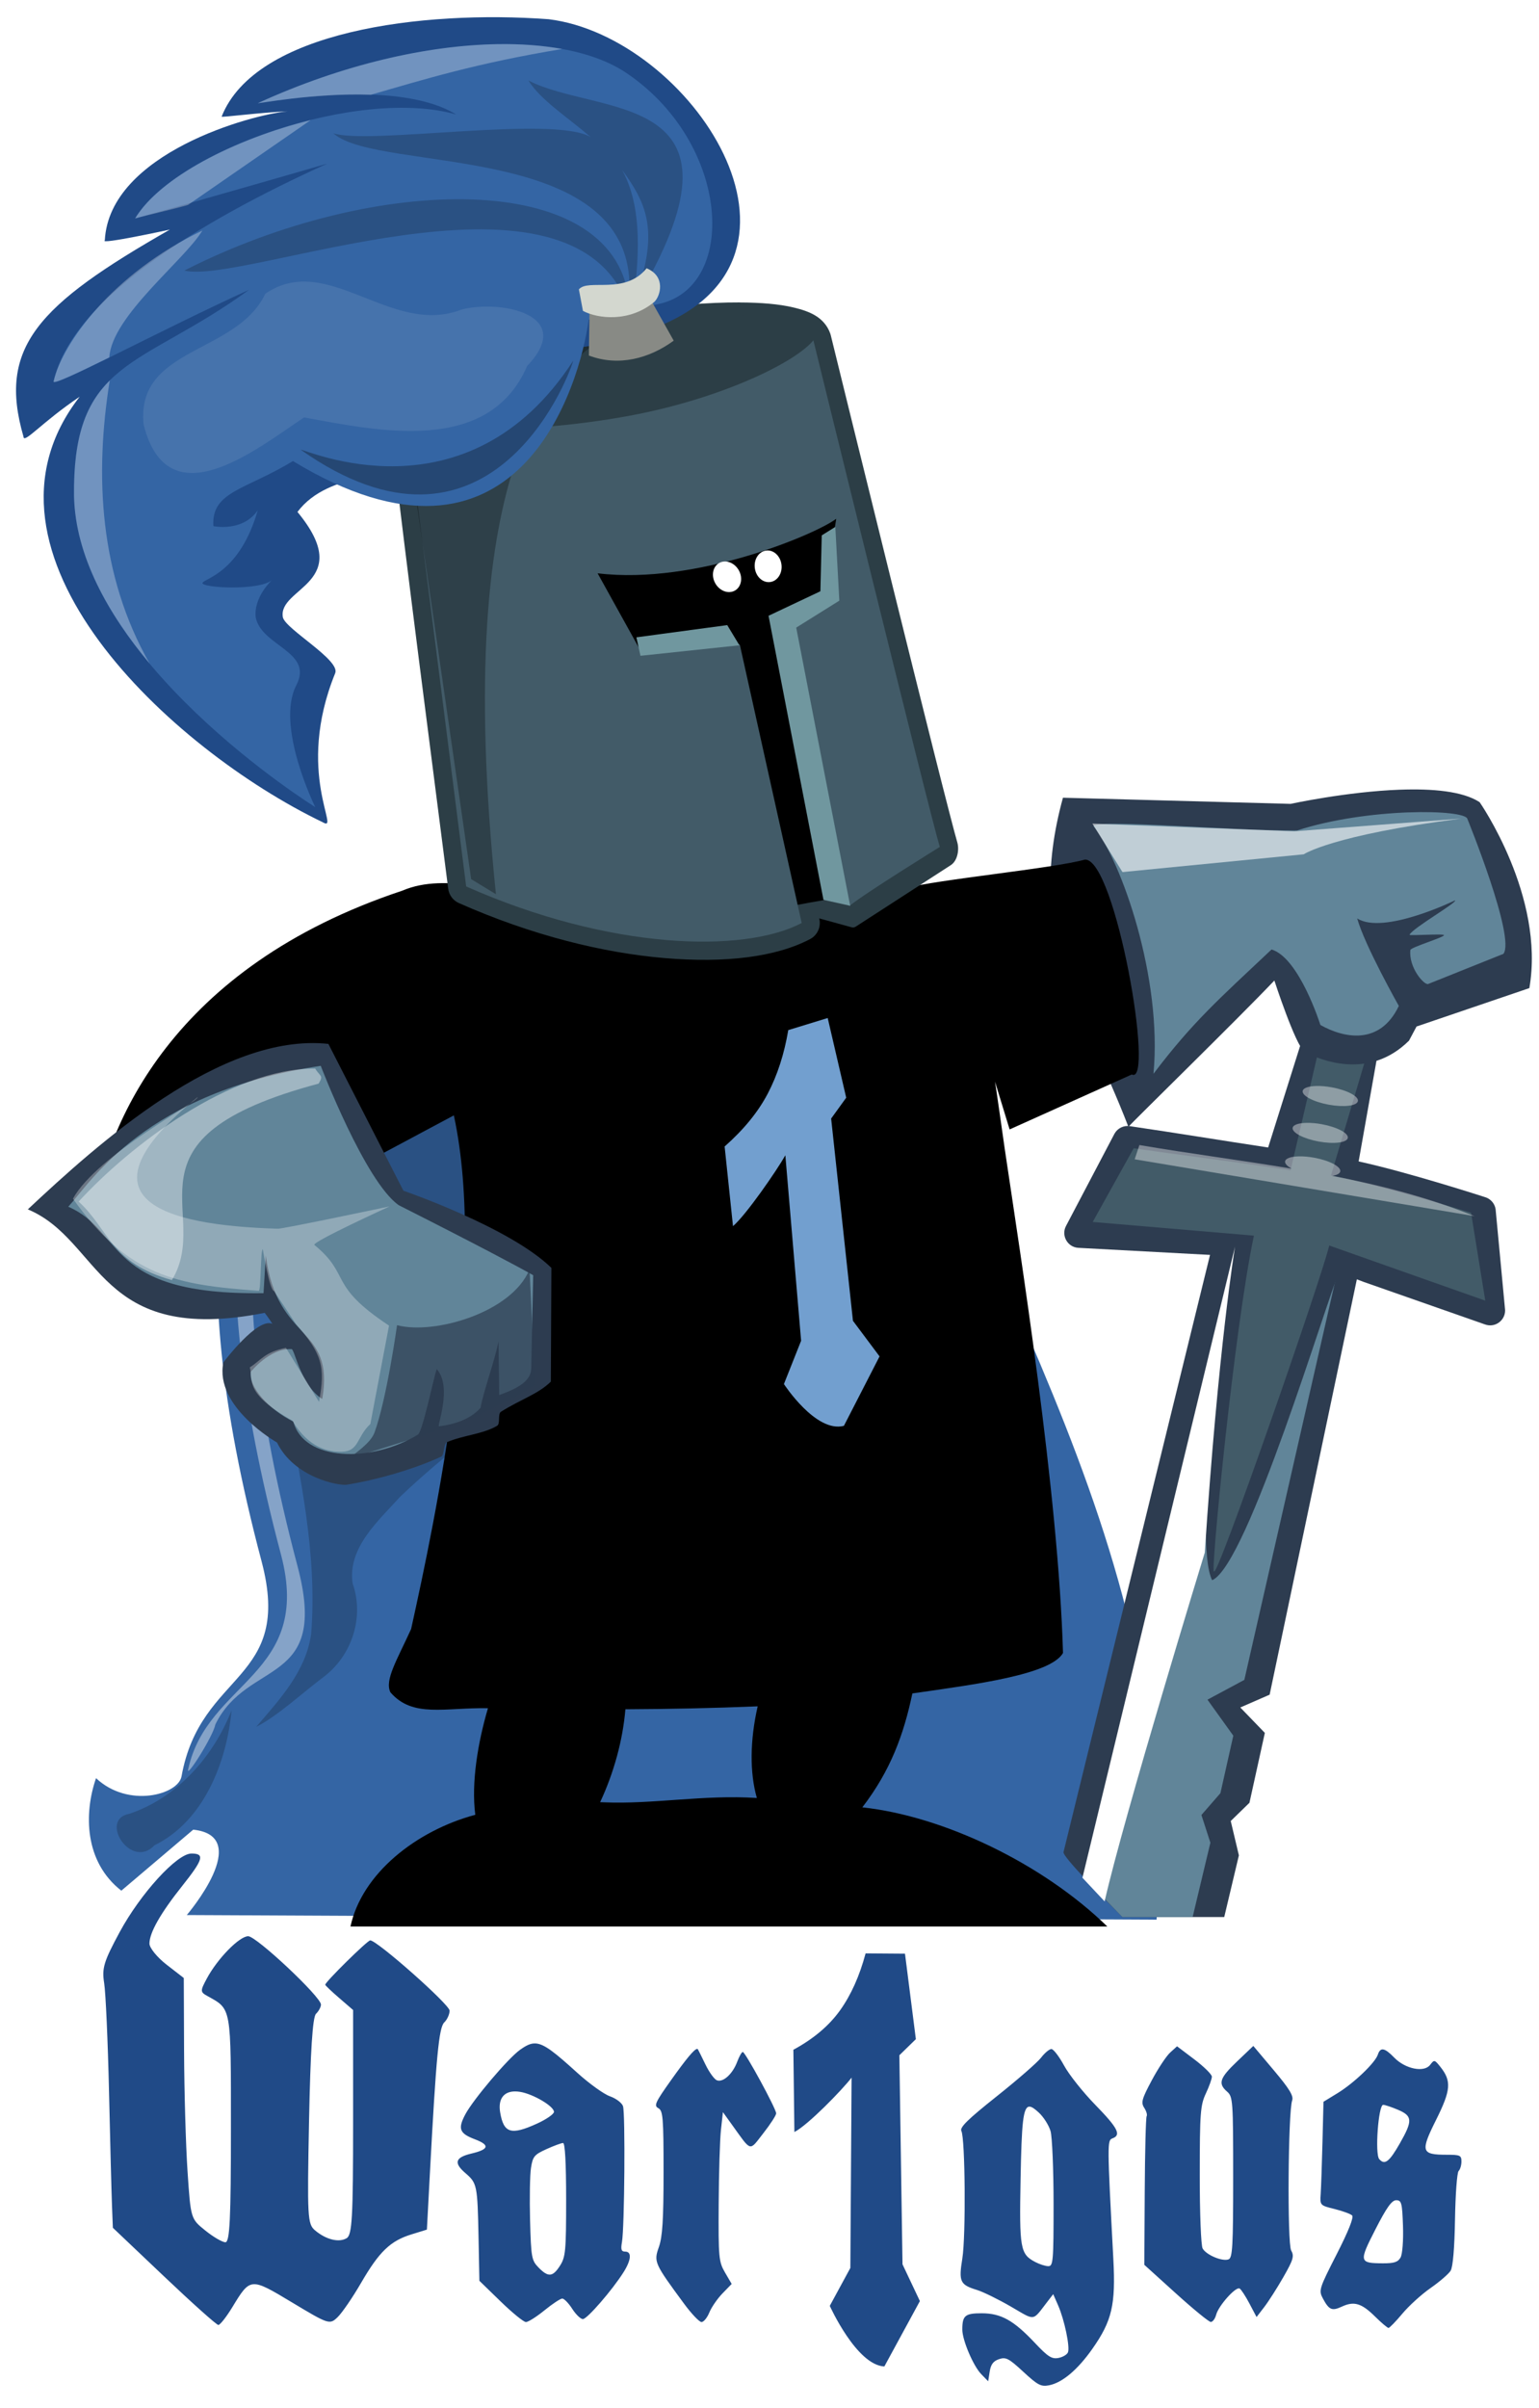 <?xml version="1.0" encoding="UTF-8" standalone="no"?>
<!-- Created with Inkscape (http://www.inkscape.org/) -->

<svg
   xmlns:dc="http://purl.org/dc/elements/1.1/"
   xmlns:cc="http://creativecommons.org/ns#"
   xmlns:rdf="http://www.w3.org/1999/02/22-rdf-syntax-ns#"
   xmlns:svg="http://www.w3.org/2000/svg"
   xmlns="http://www.w3.org/2000/svg"
   xmlns:sodipodi="http://sodipodi.sourceforge.net/DTD/sodipodi-0.dtd"
   xmlns:inkscape="http://www.inkscape.org/namespaces/inkscape"
   width="116.159"
   height="181.662"
   id="svg2"
   version="1.1"
   inkscape:version="0.91 r13725"
   sodipodi:docname="war1gus.svg"
   inkscape:export-filename="/home/mimooh/wargus.png"
   inkscape:export-xdpi="90"
   inkscape:export-ydpi="90">
  <defs
     id="defs4">
    <filter
       inkscape:collect="always"
       id="filter4519"
       x="-0.089"
       width="1.177"
       y="-0.185"
       height="1.371"
       style="color-interpolation-filters:sRGB">
      <feGaussianBlur
         inkscape:collect="always"
         stdDeviation="0.757"
         id="feGaussianBlur4521" />
    </filter>
  </defs>
  <sodipodi:namedview
     id="base"
     pagecolor="#ffffff"
     bordercolor="#666666"
     borderopacity="1.0"
     inkscape:pageopacity="0.0"
     inkscape:pageshadow="2"
     inkscape:zoom="1.4142136"
     inkscape:cx="8.5122017"
     inkscape:cy="90.571116"
     inkscape:document-units="px"
     inkscape:current-layer="layer1"
     showgrid="false"
     inkscape:window-width="934"
     inkscape:window-height="975"
     inkscape:window-x="0"
     inkscape:window-y="0"
     inkscape:window-maximized="0"
     fit-margin-top="0"
     fit-margin-left="0"
     fit-margin-right="0"
     fit-margin-bottom="0"
     showguides="true"
     inkscape:guide-bbox="true"
     inkscape:snap-bbox="false"
     inkscape:snap-global="false" />
  <g
     inkscape:label="Layer 1"
     inkscape:groupmode="layer"
     id="layer1"
     transform="translate(1939.734,-583.063)">
    <g
       transform="matrix(0.906,0,0,0.906,-746.775,91.513)"
       id="g3379">
      <g
         id="g3622">
        <path
           sodipodi:nodetypes="ccsccccsccccccccsssccsccccssccsscssccscscccccccccccccccccccccccscscscscccccccccsccccsccccccscccsccccccccccccscsscccccccccssccccccccccccccccccccscccccccccsccccccccccccccscccccssccccccccccccscccsccccccccsccccccsscccsscccs"
           inkscape:connector-curvature="0"
           id="path3381"
           transform="matrix(0.803,0,0,0.803,-1508.874,541.035)"
           d="m 259.135,194.104 c -1.494,0 -5.285,4.154 -7.447,8.16 -1.64,3.04 -1.849,3.727 -1.6,5.279 0.157,0.982 0.383,6.032 0.502,11.221 0.118,5.189 0.257,10.496 0.307,11.793 l 0.092,2.357 5.309,5.039 c 2.919,2.772 5.454,5.039 5.635,5.039 0.18,0 0.836,-0.834 1.457,-1.855 1.872,-3.079 1.87,-3.079 6.197,-0.477 3.803,2.287 3.897,2.316 4.721,1.521 0.462,-0.446 1.558,-2.046 2.436,-3.559 1.876,-3.233 3.035,-4.35 5.221,-5.023 l 1.604,-0.496 0.314,-5.883 c 0.643,-12.03 0.931,-15.067 1.484,-15.6 0.306,-0.294 0.557,-0.846 0.557,-1.225 0,-0.633 -7.519,-7.287 -8.234,-7.287 -0.291,0 -4.668,4.313 -4.668,4.6 0,0.071 0.652,0.69 1.447,1.375 l 1.445,1.246 0,11.629 c 0,9.873 -0.102,11.691 -0.668,12.033 -0.798,0.482 -2.135,0.154 -3.279,-0.807 -0.784,-0.658 -0.821,-1.333 -0.625,-11.334 0.142,-7.224 0.371,-10.79 0.721,-11.127 0.283,-0.273 0.516,-0.704 0.516,-0.959 0,-0.8 -6.697,-7.086 -7.549,-7.086 -0.915,0 -3.183,2.318 -4.293,4.387 -0.694,1.293 -0.69,1.397 0.065,1.816 2.506,1.393 2.436,0.993 2.436,13.74 0,9.333 -0.119,11.793 -0.572,11.793 -0.315,0 -1.254,-0.547 -2.086,-1.217 -1.511,-1.216 -1.512,-1.222 -1.842,-6.111 -0.182,-2.692 -0.344,-8.311 -0.361,-12.486 l -0.031,-7.592 -1.781,-1.379 c -0.979,-0.758 -1.779,-1.742 -1.779,-2.186 0,-1.136 1.147,-3.153 3.402,-5.986 2.189,-2.75 2.36,-3.355 0.951,-3.355 z m 69.947,10.354 c -0.627,2.346 -1.511,4.316 -2.652,5.91 -1.141,1.594 -2.754,2.955 -4.84,4.084 l 0.105,8.531 c 1.414,-0.724 4.941,-4.353 5.934,-5.641 l -0.128,19.738 -2.134,3.93 c 0,0 2.768,6.145 5.661,6.284 l 3.687,-6.779 -1.804,-3.815 -0.326,-21.678 1.712,-1.669 -1.128,-8.865 z m -34.207,9.34 c -0.537,-0.041 -1.009,0.209 -1.639,0.656 -1.242,0.883 -4.865,5.157 -5.684,6.703 -0.79,1.494 -0.607,1.972 0.998,2.58 1.575,0.596 1.47,1.046 -0.348,1.475 -1.705,0.403 -1.879,0.966 -0.627,2.041 1.2,1.031 1.245,1.253 1.352,6.678 l 0.088,4.48 2.203,2.141 c 1.211,1.176 2.393,2.139 2.627,2.139 0.234,0 1.1,-0.549 1.924,-1.219 0.824,-0.67 1.654,-1.219 1.846,-1.219 0.192,0 0.657,0.48 1.033,1.066 0.376,0.586 0.872,1.064 1.104,1.064 0.439,0 3.063,-3.026 4.223,-4.869 0.799,-1.27 0.865,-2.131 0.164,-2.131 -0.4,0 -0.471,-0.213 -0.332,-0.99 0.266,-1.485 0.356,-13.376 0.107,-14.094 -0.12,-0.343 -0.728,-0.803 -1.354,-1.021 -0.625,-0.218 -2.152,-1.316 -3.393,-2.441 -2.314,-2.098 -3.395,-2.971 -4.291,-3.039 z m 74.432,0.258 -1.676,1.598 c -1.823,1.736 -2.01,2.297 -1.045,3.139 0.602,0.525 0.631,0.938 0.631,8.885 0,7.171 -0.068,8.359 -0.48,8.512 -0.652,0.241 -2.316,-0.459 -2.689,-1.131 -0.17,-0.306 -0.301,-3.67 -0.297,-7.646 0,-6.413 0.067,-7.225 0.631,-8.424 0.343,-0.73 0.625,-1.516 0.625,-1.746 0,-0.23 -0.812,-1.032 -1.805,-1.783 l -1.807,-1.367 -0.715,0.648 c -0.394,0.357 -1.252,1.651 -1.906,2.877 -1.038,1.944 -1.137,2.31 -0.783,2.857 0.223,0.345 0.336,0.736 0.25,0.869 -0.086,0.133 -0.176,3.655 -0.199,7.826 l -0.043,7.584 3.268,2.957 c 1.797,1.627 3.429,2.963 3.627,2.969 0.198,0 0.448,-0.331 0.557,-0.746 0.246,-0.943 2.046,-2.955 2.436,-2.723 0.159,0.095 0.618,0.799 1.021,1.564 l 0.736,1.393 0.795,-1.033 c 0.438,-0.568 1.333,-1.966 1.986,-3.109 1.035,-1.809 1.14,-2.168 0.807,-2.768 -0.411,-0.74 -0.318,-14.362 0.105,-15.551 0.166,-0.466 -0.282,-1.201 -1.906,-3.129 z m -57.717,0.312 c -0.299,0.038 -1.12,1.029 -2.676,3.215 -1.658,2.329 -1.814,2.668 -1.336,2.926 0.484,0.261 0.543,0.964 0.543,6.66 0,4.915 -0.112,6.679 -0.484,7.738 -0.544,1.545 -0.487,1.673 2.611,5.879 0.771,1.046 1.586,1.904 1.811,1.904 0.224,0 0.589,-0.446 0.811,-0.99 0.222,-0.544 0.835,-1.434 1.361,-1.977 l 0.957,-0.986 -0.691,-1.186 c -0.649,-1.113 -0.688,-1.547 -0.656,-7.08 0.019,-3.242 0.124,-6.716 0.236,-7.721 l 0.203,-1.828 0.947,1.314 c 2.058,2.855 1.755,2.775 3.252,0.863 0.73,-0.932 1.326,-1.855 1.326,-2.051 0,-0.473 -3.206,-6.367 -3.463,-6.367 -0.111,0 -0.372,0.459 -0.582,1.021 -0.473,1.261 -1.456,2.157 -2.102,1.918 -0.267,-0.099 -0.8,-0.834 -1.188,-1.635 -0.388,-0.801 -0.74,-1.51 -0.783,-1.576 -0.021,-0.033 -0.053,-0.047 -0.096,-0.043 z m 36.768,0.01 c -0.212,-3.8e-4 -0.694,0.403 -1.072,0.896 -0.378,0.494 -2.451,2.298 -4.604,4.01 -3.009,2.393 -3.853,3.224 -3.662,3.594 0.397,0.765 0.472,10.89 0.1,13.209 -0.39,2.422 -0.246,2.731 1.52,3.275 0.638,0.196 2.215,0.97 3.508,1.719 2.603,1.508 2.196,1.564 3.811,-0.523 l 0.588,-0.762 0.512,1.17 c 0.654,1.498 1.241,4.303 1.018,4.863 -0.096,0.238 -0.544,0.501 -0.996,0.584 -0.687,0.127 -1.087,-0.128 -2.432,-1.557 -2.211,-2.349 -3.515,-3.076 -5.525,-3.078 -1.723,0 -2.008,0.237 -2.008,1.693 0,1.093 1.134,3.765 1.959,4.615 l 0.725,0.746 0.158,-1.01 c 0.115,-0.738 0.374,-1.086 0.965,-1.285 0.713,-0.241 1.01,-0.088 2.523,1.311 1.498,1.384 1.834,1.561 2.664,1.4 1.377,-0.265 2.972,-1.607 4.504,-3.789 2.035,-2.898 2.422,-4.561 2.17,-9.314 -0.64,-12.054 -0.641,-12.3 -0.086,-12.506 0.933,-0.345 0.562,-1.069 -1.789,-3.479 -1.272,-1.303 -2.73,-3.138 -3.238,-4.076 -0.509,-0.938 -1.099,-1.707 -1.311,-1.707 z m 34.441,0.045 c -0.268,-0.048 -0.443,0.135 -0.576,0.541 -0.279,0.846 -2.489,2.956 -4.18,3.99 l -1.457,0.891 -0.104,4.191 c -0.059,2.306 -0.142,4.723 -0.186,5.373 -0.08,1.174 -0.069,1.184 1.439,1.557 0.836,0.206 1.655,0.507 1.822,0.668 0.194,0.187 -0.383,1.637 -1.598,4.016 -1.835,3.595 -1.884,3.754 -1.43,4.602 0.637,1.187 0.937,1.314 1.965,0.836 1.259,-0.586 2.038,-0.357 3.42,1.008 0.67,0.662 1.308,1.203 1.418,1.203 0.11,0 0.756,-0.666 1.436,-1.48 0.68,-0.815 2.001,-2.014 2.936,-2.664 0.934,-0.65 1.867,-1.456 2.074,-1.791 0.237,-0.384 0.404,-2.353 0.453,-5.328 0.044,-2.595 0.211,-4.849 0.373,-5.008 0.162,-0.159 0.295,-0.605 0.295,-0.99 0,-0.634 -0.145,-0.699 -1.52,-0.699 -2.66,0 -2.756,-0.32 -1.111,-3.615 1.546,-3.098 1.618,-4.033 0.43,-5.518 -0.588,-0.735 -0.625,-0.742 -1.049,-0.186 -0.625,0.821 -2.578,0.425 -3.719,-0.752 -0.503,-0.519 -0.863,-0.796 -1.131,-0.844 z m -90.09,4.35 c 0.169,-4.7e-4 0.35,0.015 0.543,0.047 1.363,0.227 3.5,1.493 3.5,2.072 0,0.229 -0.786,0.775 -1.746,1.213 -2.71,1.237 -3.471,1.008 -3.836,-1.16 -0.23,-1.368 0.354,-2.167 1.539,-2.172 z m 90.07,1.391 c 0.181,0 0.875,0.23 1.541,0.514 1.504,0.64 1.531,1.13 0.195,3.473 -1.103,1.935 -1.58,2.297 -2.148,1.637 -0.459,-0.533 -0.086,-5.623 0.412,-5.623 z m -36.658,0.189 c 0.24,0.024 0.544,0.255 0.936,0.617 0.495,0.457 1.041,1.32 1.213,1.916 0.172,0.596 0.313,3.993 0.314,7.551 0,5.963 -0.042,6.468 -0.551,6.457 -0.304,0 -0.915,-0.202 -1.355,-0.434 -1.554,-0.815 -1.655,-1.391 -1.516,-8.629 0.111,-5.753 0.24,-7.55 0.959,-7.479 z m -48.424,3.768 c 0.204,0 0.319,2.113 0.318,5.859 0,5.305 -0.059,5.954 -0.627,6.85 -0.756,1.195 -1.23,1.237 -2.238,0.203 -0.718,-0.737 -0.773,-1.037 -0.877,-4.896 -0.059,-2.262 -0.018,-4.706 0.094,-5.43 0.185,-1.19 0.34,-1.377 1.607,-1.951 0.771,-0.349 1.547,-0.635 1.723,-0.635 z m 86.434,5.936 c 0.55,0 0.621,0.265 0.703,2.662 0.052,1.496 -0.058,2.928 -0.248,3.271 -0.267,0.48 -0.66,0.611 -1.83,0.607 -2.479,-0.013 -2.509,-0.145 -0.777,-3.527 1.158,-2.263 1.694,-3.014 2.152,-3.014 z"
           style="fill:#204a87" />
        <g
           transform="matrix(1.628,0,0,1.628,-1471.902,663.024)"
           id="g3383">
          <path
             sodipodi:nodetypes="ccsccccccc"
             inkscape:connector-curvature="0"
             id="path3385"
             transform="matrix(0.63,0,0,0.63,906.64,-453.228)"
             d="m -1218.758,674.127 -27.301,0.602 c -4.801,6.618 -34.195,2.382 -20.516,53.979 2.604,9.824 -4.957,8.862 -6.5,17.465 -0.267,1.486 -4.33,2.607 -6.945,0.145 -0.987,2.853 -0.956,6.786 2.055,9.135 l 5.84,-4.953 c 4.966,0.529 -0.523,6.932 -0.523,6.932 l 78.773,0.375 c 2.06,-31.851 -16.232,-53.963 -24.883,-83.678 z"
             style="fill:#3465a4;stroke:none" />
          <path
             style="opacity:0.2;fill:#000000;stroke:none"
             d="m 118.289,-18.875 c -2.209,0.744 -7.771,2.964 -8.935,4.84 -1.634,7.545 2.532,15.589 1.881,23.616 -0.268,1.905 -1.612,3.35 -2.812,4.748 1.084,-0.545 2.35,-1.727 3.467,-2.566 1.437,-1.096 2.07,-3.046 1.47,-4.766 -0.277,-1.824 1.321,-3.209 2.426,-4.435 2.741,-2.611 5.85,-4.872 9.247,-6.553 -2.324,-4.4 -3.249,-9.414 -5.688,-13.764 -0.28,-0.425 -0.557,-0.926 -1.056,-1.121 z m -11.126,32.359 c -0.922,2.345 -2.762,4.461 -5.231,5.292 -1.58,0.279 0.085,2.895 1.289,1.608 2.539,-1.242 3.698,-4.283 3.942,-6.9 z"
             id="path3387"
             inkscape:connector-curvature="0"
             sodipodi:nodetypes="cccccccccccccc" />
          <path
             style="opacity:0.4;fill:#ffffff;stroke:none"
             d="m 139.062,-28.556 -17.197,0.379 c -3.025,4.169 -20.791,1.188 -12.174,33.691 1.641,6.189 -3.78,6.458 -4.752,11.002 -0.101,0.472 1.288,-1.716 1.395,-2.312 1.659,-3.388 5.844,-1.907 4.204,-8.096 -8.617,-32.504 9.01,-30.116 12.035,-34.285 l 16.494,-0.363 c -0.002,-0.005 -0.002,-0.01 -0.004,-0.016 z"
             id="path3389"
             inkscape:connector-curvature="0"
             sodipodi:nodetypes="ccsscscccc" />
        </g>
        <g
           transform="matrix(1.578,0,0,1.578,-1363.961,185.149)"
           id="g3391">
          <path
             style="color:#000000;display:inline;overflow:visible;visibility:visible;fill:#2d3c50;fill-opacity:1;fill-rule:nonzero;stroke:none;enable-background:accumulate"
             d="m 16.094,-96.93 c -0.37,-0.013 -0.912,0.11 -0.996,0.471 l -8.209,33.445 c -0.054,0.23 2.098,2.405 3.01,3.318 l 5.213,0 0.749,-3.153 -0.417,-1.757 0.957,-0.931 0.788,-3.574 -1.256,-1.3 1.501,-0.655 5.19,-24.707 c 0.113,-0.477 -0.239,-0.937 -0.729,-0.953 z"
             transform="matrix(1.032,0,0,1.032,78.966,389.26)"
             id="path3393"
             inkscape:connector-curvature="0"
             sodipodi:nodetypes="cccccccccccccc" />
          <path
             style="color:#000000;display:inline;overflow:visible;visibility:visible;fill:#618599;fill-opacity:1;fill-rule:nonzero;stroke:none;enable-background:accumulate"
             d="m 16.881,-96.154 -8.314,35.092 1.334,1.367 3.594,0 0.908,-3.801 -0.459,-1.418 0.972,-1.115 0.66,-2.94 -1.322,-1.841 1.886,-1.012 L 21.438,-95.062 Z"
             transform="matrix(1.032,0,0,1.032,78.966,389.26)"
             id="path3395"
             inkscape:connector-curvature="0"
             sodipodi:nodetypes="cccccccccccc" />
          <path
             sodipodi:nodetypes="ccccccccccccccccccccccc"
             inkscape:connector-curvature="0"
             id="path3397"
             d="m 101.74,272.355 c -2.087,-4.5e-4 -3.795,1.708 -3.795,3.795 5.09e-4,1.143 0.604,2.133 1.469,2.846 l -2.535,8.049 c -2.55,-0.386 -4.792,-0.758 -7.305,-1.127 -0.325,-0.048 -0.645,0.11 -0.805,0.396 l -2.553,4.856 c -0.283,0.51 0.067,1.141 0.65,1.17 l 8.01,0.43 c -0.4,2.062 -1.978,15.125 -0.953,17.11 1.883,-0.806 6.058,-14.857 6.699,-16.243 l 1.057,0.408 0.237,0.091 6.412,2.246 c 0.566,0.208 1.146,-0.27 1.051,-0.865 l -0.492,-5.221 c -0.049,-0.302 -0.268,-0.549 -0.562,-0.633 0,0 -4.043,-1.312 -6.668,-1.883 l 1.445,-8.152 c 1.429,-0.562 2.431,-1.906 2.434,-3.477 l 0,-0.002 c 4.5e-4,-2.087 -1.708,-3.795 -3.795,-3.795 z"
             style="color:#000000;display:inline;overflow:visible;visibility:visible;fill:#2d3c50;fill-opacity:1;fill-rule:nonzero;stroke:none;enable-background:accumulate" />
          <path
             style="color:#000000;display:inline;overflow:visible;visibility:visible;fill:#425b68;fill-opacity:1;fill-rule:nonzero;stroke:none;enable-background:accumulate"
             d="m 101.74,273.145 c -1.66,-3.6e-4 -3.006,1.346 -3.006,3.006 4.84e-4,1.089 0.59,2.092 1.541,2.623 l -2.213,9.475 c -2.788,-0.441 -5.512,-0.758 -8.281,-1.164 l -2.164,3.889 8.512,0.723 c -1.048,4.898 -2.342,18.353 -2.103,17.699 0.064,0.673 5.687,-15.478 6.078,-17.179 l 8.239,2.911 -0.751,-4.64 c 0,0 -5.009,-1.528 -7.395,-1.965 l 2.954,-9.949 c 1.359,-0.316 1.592,-1.025 1.595,-2.42 3.6e-4,-1.66 -1.346,-3.006 -3.006,-3.006 z"
             id="path3399"
             inkscape:connector-curvature="0"
             sodipodi:nodetypes="ccccccccccccccc" />
        </g>
        <path
           sodipodi:nodetypes="ccccc"
           inkscape:connector-curvature="0"
           id="path3401"
           d="m -1213.843,646.357 -12.713,52.56 1.848,1.971 c 1.595,-7.053 8.344,-29.049 8.344,-29.049 1.123,-17.104 2.52,-25.482 2.52,-25.482 z"
           style="fill:#ffffff;fill-rule:evenodd;stroke:none" />
        <path
           inkscape:connector-curvature="0"
           id="path3403"
           d="m -1207.04,632.983 c -0.684,0.012 -1.124,0.167 -1.168,0.413 -0.075,0.398 0.896,0.911 2.167,1.144 1.271,0.233 2.36,0.1 2.432,-0.299 0.075,-0.398 -0.896,-0.911 -2.167,-1.144 -0.441,-0.081 -0.879,-0.121 -1.264,-0.114 z m -0.836,3.07 c -0.684,0.012 -1.124,0.167 -1.168,0.413 -0.07,0.398 0.9,0.908 2.167,1.141 1.269,0.233 2.356,0.099 2.429,-0.299 0.07,-0.398 -0.9,-0.908 -2.167,-1.141 -0.439,-0.081 -0.877,-0.12 -1.261,-0.114 z m -13.934,1.85 -0.395,1.184 28.312,4.735 c -3.87,-1.568 -7.84,-2.575 -11.85,-3.354 0.393,-0.063 0.63,-0.193 0.666,-0.367 0.076,-0.398 -0.893,-0.91 -2.164,-1.144 -0.441,-0.081 -0.879,-0.121 -1.264,-0.114 -0.684,0.012 -1.124,0.167 -1.168,0.413 -0.031,0.185 0.165,0.403 0.546,0.61 -4.22,-0.7 -8.465,-1.249 -12.682,-1.964 z"
           style="color:#000000;display:inline;overflow:visible;visibility:visible;opacity:0.4;fill:#ffffff;fill-opacity:1;fill-rule:nonzero;stroke:none;enable-background:accumulate"
           sodipodi:nodetypes="ccccccccccccccccccccccccc" />
        <path
           style="color:#000000;display:inline;overflow:visible;visibility:visible;fill:#2d3c50;fill-opacity:1;fill-rule:nonzero;stroke:none;enable-background:accumulate"
           d="m -1200.097,608.309 c -4.431,0.162 -9.118,1.182 -9.118,1.182 l -18.964,-0.513 c -3.226,11.751 1.679,17.576 5.453,27.407 0.361,-0.435 9.132,-8.999 12.159,-12.184 0,0 1.744,5.369 2.519,5.95 1.259,0.646 5.333,2.391 8.697,-0.941 l 0.628,-1.179 9.399,-3.199 c 1.327,-7.64 -4.143,-15.483 -4.143,-15.483 -1.407,-0.924 -3.972,-1.136 -6.63,-1.039 z"
           id="path3405"
           inkscape:connector-curvature="0"
           sodipodi:nodetypes="scccccccccs" />
        <path
           inkscape:connector-curvature="0"
           style="fill:#000000;fill-opacity:1;stroke:none"
           d="m -1251.796,610.537 c -1.852,0.033 -3.843,0.598 -6.112,0.598 -4.366,0 -8.42,2.324 -11.772,6.28 -5.177,-0.411 -9.828,-2.283 -13.537,-0.696 -19.199,6.378 -24.626,19.435 -25.808,26.998 7.029,-0.479 10.629,-1.278 19.341,-2.537 l 10.761,-5.75 c 2.83,13.018 -1.524,33.557 -3.559,42.773 -1.202,2.635 -2.215,4.247 -1.727,5.269 1.853,2.157 4.54,1.258 8.128,1.326 -0.837,2.85 -1.402,6.181 -1.056,8.875 -4.928,1.322 -9.452,4.899 -10.398,9.306 l 63.054,0 c -5.426,-5.276 -13.663,-9.195 -20.412,-9.926 2.353,-3.061 3.449,-6.059 4.169,-9.486 5.321,-0.762 11.509,-1.563 12.549,-3.367 -0.379,-13.304 -3.576,-33.34 -4.845,-41.915 -0.078,-0.529 -0.739,-5.221 -0.819,-5.661 l 1.216,3.977 10.177,-4.575 c 1.938,1.005 -1.356,-17.967 -3.897,-17.897 -2.717,0.753 -12.319,1.661 -14.915,2.378 -1.489,0.411 -3.868,-3.779 -5.26,-3.38 -1.713,-2.122 -3.426,-2.621 -5.279,-2.588 z m -1.816,74.105 0,0.003 c -0.647,2.818 -0.67,5.541 -0.067,7.629 -4.455,-0.292 -8.654,0.54 -12.777,0.359 -0.095,-0.003 -0.185,-0.006 -0.28,-0.01 1.159,-2.478 1.89,-5.186 2.105,-7.737 3.565,-0.017 7.317,-0.09 11.018,-0.245 z"
           id="path3407"
           sodipodi:nodetypes="csccccccccccccccscccccccccccccccc" />
        <path
           inkscape:connector-curvature="0"
           id="path3409"
           d="m -1255.106,567.734 c -5.242,-0.021 -12.483,1.031 -18.429,2.737 -2.972,0.853 -5.611,1.857 -7.568,3.074 -0.977,0.607 -1.809,1.27 -2.405,2.099 -0.537,0.749 -0.792,1.701 -0.684,2.667 1.489,12.716 3.181,25.512 4.799,38.248 0.067,0.523 0.403,0.976 0.885,1.19 6.134,2.719 12.067,4.154 17.14,4.584 5.071,0.43 9.274,-0.086 12.121,-1.581 0.607,-0.318 0.926,-1.012 0.771,-1.68 l -0.01,-0.046 2.7,0.743 c 0.115,0.032 0.239,0.012 0.339,-0.052 l 7.852,-5.077 c 0.369,-0.21 0.548,-0.584 0.629,-0.943 0.081,-0.36 0.071,-0.729 -0.032,-1.06 -0.149,-0.485 -0.958,-3.601 -1.985,-7.688 -1.028,-4.087 -2.32,-9.285 -3.585,-14.393 -2.531,-10.217 -4.954,-20.09 -4.954,-20.09 l 0,0 c -0.013,-0.047 -0.026,-0.095 -0.043,-0.142 -0.239,-0.678 -0.697,-1.165 -1.236,-1.492 -0.54,-0.328 -1.159,-0.516 -1.779,-0.666 -1.257,-0.305 -2.779,-0.421 -4.525,-0.428 z m 4.917,21.65 0.512,2.512 -2.509,1.498 c -0.556,0.332 -0.839,0.985 -0.7,1.618 l -0.01,-0.025 2.568,16.11 -3.619,-15.589 c -0.168,-0.723 -0.845,-1.219 -1.585,-1.162 l -6.819,0.521 -0.715,-3.037 c 3.424,0.166 6.513,-0.185 8.934,-0.875 1.693,-0.483 2.913,-1.033 3.94,-1.572 z"
           style="color:#000000;display:inline;overflow:visible;visibility:visible;fill:#2c3e46;fill-opacity:1;fill-rule:nonzero;stroke:none;enable-background:accumulate"
           sodipodi:nodetypes="cssccccsccccccccsscccccccccccccccccscc" />
        <path
           sodipodi:nodetypes="ccccccc"
           inkscape:connector-curvature="0"
           id="path3411"
           d="m -1271.824,586.409 5.767,33.496 8.559,0.5 c 3.009,-1.824 6.154,-2.337 9.545,-2.924 l 2.535,-1.064 -1.887,-35.321 z"
           style="fill:#000000;fill-rule:evenodd;stroke:none" />
        <path
           sodipodi:nodetypes="scccccccccccccs"
           inkscape:connector-curvature="0"
           id="path3413"
           d="m -1255.112,569.241 c -10.059,-0.041 -28.752,4.155 -27.615,9.097 l 4.831,38.029 c 11.968,5.305 23.133,5.576 27.951,3.045 l -5.154,-23.179 -8.419,0.238 -3.428,-6.182 c 8.233,1.006 18.329,-3.327 19.88,-4.543 l -0.112,0.711 0.193,5.985 -4.43,2.247 5.436,23.311 c 1.276,-1.053 7.541,-4.923 7.541,-4.923 -0.846,-2.758 -10.549,-42.255 -10.549,-42.255 -0.38,-1.084 -2.772,-1.568 -6.125,-1.581 z"
           style="fill:#425b68;fill-opacity:1;stroke:none" />
        <path
           sodipodi:nodetypes="cccccccccccccc"
           inkscape:connector-curvature="0"
           id="path3415"
           d="m -1247.143,586.426 -1.131,0.706 -0.113,4.654 -4.32,2.041 4.577,23.656 2.225,0.493 -4.496,-23.163 3.592,-2.244 z m -9.005,8.178 -7.568,1.018 0.341,1.538 8.243,-0.875 z"
           style="fill:#70979f;fill-opacity:1;stroke:none" />
        <path
           style="color:#000000;display:inline;overflow:visible;visibility:visible;fill:#2c3e46;fill-opacity:1;fill-rule:nonzero;stroke:none;enable-background:accumulate"
           d="m -1248.598,569.951 c 0.343,1.693 -6.876,5.598 -15.753,7.231 -8.877,1.633 -18.251,1.391 -18.593,-0.302 -0.343,-1.693 7.684,-5.058 16.561,-6.691 8.877,-1.633 17.442,-1.931 17.785,-0.239 z"
           id="path3417"
           inkscape:connector-curvature="0"
           sodipodi:nodetypes="cssssc" />
        <path
           sodipodi:nodetypes="ccccc"
           inkscape:connector-curvature="0"
           id="path3419"
           d="m -1275.417,617.012 c -3.764,-36.596 4.901,-44.658 10.658,-47.167 -6.024,0.393 -14.778,2.584 -18.367,7.412 0.362,1.631 5.645,38.502 5.645,38.502 z"
           style="opacity:0.3;fill:#000000;fill-opacity:1;stroke:none" />
        <path
           style="color:#000000;display:inline;overflow:visible;visibility:visible;fill:#618599;fill-opacity:1;fill-rule:nonzero;stroke:none;enable-background:accumulate"
           d="m -1225.638,611.336 c 2.332,2.927 5.753,12.646 4.999,20.633 3.265,-4.31 5.433,-6.206 9.837,-10.353 2.313,0.694 4.07,6.287 4.07,6.287 1.927,1.086 4.946,1.744 6.534,-1.585 0,0 -2.845,-5.036 -3.47,-7.289 2.188,1.406 8.153,-1.503 8.153,-1.503 0.193,0.183 -3.523,2.297 -3.791,2.864 -0.051,0.106 2.902,-0.118 2.871,0.039 -0.038,0.191 -2.778,1.006 -2.802,1.231 -0.154,1.475 1.163,2.958 1.485,2.829 l 6.264,-2.507 c 1.04,-1.331 -2.997,-11.234 -2.997,-11.234 -0.165,-0.826 -8.302,-0.952 -14.189,0.958 -4.629,0.094 -16.462,-0.974 -16.965,-0.37 z"
           id="path3421"
           inkscape:connector-curvature="0"
           sodipodi:nodetypes="ccccccssssscccc" />
        <path
           style="color:#000000;display:inline;overflow:visible;visibility:visible;opacity:0.6;fill:#ffffff;fill-opacity:1;fill-rule:evenodd;stroke:none;enable-background:accumulate"
           d="m -1225.726,611.136 2.505,4.034 15.1,-1.479 c 0,0 2.351,-1.603 13.137,-2.976 l -13.911,1.059 z"
           id="path3423"
           inkscape:connector-curvature="0"
           sodipodi:nodetypes="cccccc" />
        <g
           id="g3425"
           transform="matrix(1.628,0,0,1.628,-1465.57,670.507)">
          <g
             transform="translate(23.423,-3.977)"
             id="g3427">
            <path
               style="fill:#204a87;fill-opacity:1;fill-rule:evenodd;stroke:none"
               d="m 189.055,-32.21 c -3.309,-0.243 -7.651,0.311 -8.532,2.541 -0.006,0.025 1.013,-0.109 1.724,-0.138 -0.919,0.075 -4.652,1.092 -4.772,3.364 -0.163,0.126 1.698,-0.28 1.698,-0.28 -3.46,1.973 -4.495,3.077 -3.82,5.402 0.008,0.199 0.477,-0.378 1.466,-1.042 -3.178,4.076 2.409,9.208 6.34,11.098 0.495,0.29 -0.733,-1.28 0.328,-3.888 0.139,-0.341 -1.285,-1.14 -1.365,-1.453 -0.147,-0.79 1.921,-0.885 0.38,-2.752 0.832,-1.103 2.555,-0.833 3.757,-1.613 0.638,-0.424 0.971,-0.95 1.195,-1.344 0.224,-0.393 0.343,-0.624 0.625,-0.826 0.282,-0.202 0.796,-0.414 1.854,-0.518 0.508,-0.05 0.779,-0.279 1.01,-0.387 0.23,-0.108 0.254,-0.082 0.219,-0.102 0.209,0.114 0.462,0.109 0.666,-0.014 4.771,-1.826 0.924,-7.594 -2.771,-8.048 z"
               id="path3429"
               inkscape:connector-curvature="0"
               sodipodi:nodetypes="ccccccccscccccccccc"
               transform="matrix(1.961,0,0,1.961,-274.664,-10.474)" />
            <path
               sodipodi:nodetypes="csscccccccscccccccc"
               inkscape:connector-curvature="0"
               id="path3431"
               d="m 100.896,-58.985 c 4.905,-0.029 4.831,-8.073 -0.837,-11.9 -3.441,-2.323 -11.155,-1.987 -18.858,1.539 -0.203,0.093 6.931,-1.391 10.146,0.583 -4.955,-1.424 -14.319,1.804 -16.434,5.317 3.462,-0.963 8.955,-2.547 9.833,-2.806 -6.568,2.981 -13.04,6.914 -13.999,11.123 -0.255,0.483 5.412,-2.582 9.996,-4.667 -5.522,4.022 -9.033,3.514 -8.954,10.553 0.187,8.371 12.344,15.907 12.344,15.907 0,0 -2.054,-4.149 -0.966,-6.241 0.892,-1.715 -1.78,-1.985 -2.08,-3.46 -0.119,-1.05 0.836,-1.918 0.836,-1.918 -0.639,0.569 -3.657,0.405 -3.559,0.147 0.11,-0.236 1.898,-0.504 2.827,-3.708 -0.787,1.128 -2.27,0.808 -2.27,0.808 -0.12,-1.781 1.657,-1.854 4.069,-3.33 11.523,7 14.694,-3.904 15.135,-7.232 0.904,-0.149 1.765,-1.268 2.77,-0.715 z"
               style="fill:#3465a4;fill-rule:evenodd;stroke:none" />
            <path
               inkscape:connector-curvature="0"
               style="color:#000000;display:inline;overflow:visible;visibility:visible;opacity:0.2;fill:#000000;fill-opacity:1;fill-rule:evenodd;stroke:none;enable-background:accumulate"
               d="m -47.812,-154.357 c 0.632,1.006 1.951,1.837 3.193,2.9 -1.88,-1.139 -11.392,0.41 -13.174,-0.199 2.303,2.096 15.781,0.27 15.133,8.416 l 0.252,-0.09 c 0.429,-3.217 0.126,-5.104 -0.605,-6.449 1.149,1.587 1.95,3.008 0.713,6.389 l 0.254,-0.139 c 5.985,-10.387 -2.202,-8.981 -5.766,-10.828 z m -2.898,6.086 c -4.353,-0.148 -9.82,1.15 -14.707,3.637 3.021,0.753 19.255,-6.039 22.549,1.439 l 0.189,-0.033 c -0.437,-3.301 -3.678,-4.895 -8.031,-5.043 z"
               id="path3433"
               transform="translate(142.851,83.852)" />
            <path
               style="opacity:0.3;fill:#ffffff;fill-rule:evenodd;stroke:none"
               d="m -49.402,-156.215 c -3.577,0.059 -7.915,1.033 -12.248,3.016 -0.131,0.06 2.807,-0.527 5.77,-0.424 2.792,-0.806 5.426,-1.621 9.801,-2.344 -1.003,-0.184 -2.118,-0.268 -3.322,-0.248 z m -9.549,3.885 c -3.924,0.971 -7.732,2.947 -8.986,5.031 0.796,-0.221 1.773,-0.425 2.704,-0.689 z m -5.544,5.65 c -4.626,2.218 -7.173,5.792 -7.608,7.7 -0.118,0.224 1.111,-0.356 2.846,-1.209 0.123,-2.117 3.868,-4.987 4.762,-6.491 z m -4.739,7.667 c -1.209,1.202 -1.863,2.837 -1.828,5.918 0.069,3.079 1.761,6.041 3.867,8.561 -2.573,-4.516 -2.821,-9.617 -2.039,-14.479 z"
               id="path3435"
               inkscape:connector-curvature="0"
               sodipodi:nodetypes="scccscccccccccccc"
               transform="translate(142.851,83.852)" />
            <path
               style="color:#000000;display:inline;overflow:visible;visibility:visible;opacity:0.3;fill:#000000;fill-opacity:1;fill-rule:evenodd;stroke:none;enable-background:accumulate"
               d="m 83.397,-51.611 c 0.082,-0.106 8.48,3.857 13.939,-4.562 -0.329,1.14 -4.402,11.281 -13.939,4.562 z"
               id="path3437"
               inkscape:connector-curvature="0"
               sodipodi:nodetypes="ccc" />
            <path
               style="color:#000000;display:inline;overflow:visible;visibility:visible;opacity:0.3;fill:#ffffff;fill-opacity:1;fill-rule:evenodd;stroke:none;filter:url(#filter4519);enable-background:accumulate"
               d="m 94.976,-55.9 c -1.972,4.568 -7.632,3.321 -11.415,2.631 -2.41,1.602 -6.966,5.302 -8.211,0.366 -0.409,-3.981 4.755,-3.587 6.227,-6.692 3.181,-2.19 6.435,2.213 10.039,0.809 1.957,-0.516 5.894,0.232 3.359,2.887 z"
               id="path3439"
               inkscape:connector-curvature="0" />
          </g>
          <g
             transform="translate(-3.27,-4.773)"
             id="g3441">
            <path
               style="color:#000000;display:inline;overflow:visible;visibility:visible;fill:#888a85;fill-opacity:1;fill-rule:nonzero;stroke:none;enable-background:accumulate"
               d="m 124.828,-55.639 0.046,-3.115 2.661,-0.553 1.634,2.907 c -1.247,0.913 -2.823,1.337 -4.341,0.761 z"
               id="path3443"
               inkscape:connector-curvature="0"
               sodipodi:nodetypes="ccccc" />
            <path
               style="color:#000000;display:inline;overflow:visible;visibility:visible;fill:#d3d7cf;fill-opacity:1;fill-rule:nonzero;stroke:none;enable-background:accumulate"
               d="m 127.783,-60.103 c 1,0.421 0.699,1.423 0.401,1.713 -1.278,1.068 -2.901,0.869 -3.66,0.468 l -0.207,-1.1 c 0.462,-0.57 2.35,0.305 3.466,-1.081 z"
               id="path3445"
               inkscape:connector-curvature="0"
               sodipodi:nodetypes="ccccc" />
          </g>
        </g>
        <ellipse
           style="color:#000000;display:inline;overflow:visible;visibility:visible;fill:#ffffff;fill-opacity:1;fill-rule:nonzero;stroke:none;enable-background:accumulate"
           id="ellipse3447"
           cx="28.329"
           cy="-136.919"
           rx="0.812"
           ry="0.688"
           transform="matrix(0.82,1.406,-1.406,0.82,-1471.902,663.024)" />
        <ellipse
           ry="0.688"
           rx="0.812"
           cy="-139.07"
           cx="-28.588"
           id="ellipse3449"
           style="color:#000000;display:inline;overflow:visible;visibility:visible;fill:#ffffff;fill-opacity:1;fill-rule:nonzero;stroke:none;enable-background:accumulate"
           transform="matrix(0.195,1.616,-1.616,0.195,-1471.902,663.024)" />
        <g
           transform="matrix(0.997,0.08,-0.08,0.997,49.621,99.724)"
           id="g3453">
          <g
             id="g3455"
             transform="matrix(0.856,-0.164,0.164,0.856,-301.288,-120.176)">
            <path
               sodipodi:nodetypes="ccccscssssscccc"
               inkscape:connector-curvature="0"
               id="path3457"
               d="m -1279.516,637.103 c -10.083,-2.21 -22.978,7.108 -30.276,12.581 6.724,3.719 5.202,13.692 21.423,12.294 0,0 0.264,0.408 0.616,1.123 -1.345,-0.809 -5.058,3.155 -5.058,3.155 -1.33,4.133 4.264,8.164 4.264,8.164 1.249,3.492 5.396,4.772 6.2,4.732 2.516,-0.123 6.216,-0.673 9.247,-1.682 0.317,-0.105 0.377,-1.217 0.694,-1.314 1.63,-0.497 3.49,-0.381 4.932,-1.028 0.362,-0.162 0.172,-1.129 0.519,-1.297 2.033,-0.989 3.704,-1.28 5.052,-2.34 l 1.238,-10.795 c -3.516,-4.286 -13.255,-8.871 -13.255,-8.871 z"
               style="color:#000000;display:inline;overflow:visible;visibility:visible;fill:#2d3c50;fill-opacity:1;fill-rule:nonzero;stroke:none;enable-background:accumulate" />
            <path
               style="color:#000000;display:inline;overflow:visible;visibility:visible;fill:#618599;fill-opacity:1;fill-rule:nonzero;stroke:none;enable-background:accumulate"
               d="m -1305.921,649.854 c 2.413,-2.109 8.463,-10.071 25.45,-10.748 0,0 3.005,11.457 5.958,14.046 7.321,4.767 10.742,7.113 12.043,8.049 l -1.158,8.847 c -0.16,1.22 -1.598,1.771 -3.32,2.178 l 0.496,-5.099 c -0.576,1.83 -1.915,4.487 -2.403,6.122 -1.287,1.175 -3.216,1.31 -4.131,1.317 -0.286,0.111 1.725,-3.584 0.368,-5.458 -0.411,0.912 -1.995,5.795 -2.459,6.026 -4.756,2.234 -11.14,1.347 -11.702,-2.529 -2.193,-1.404 -3.918,-3.763 -3.521,-5.174 0,0 2.051,-2.059 4.073,-1.732 0.327,-0.173 0.441,3.468 2.427,5.059 1.992,-6.926 -3.729,-5.744 -3.865,-14.221 l -0.609,3.559 c -15.2,-1.446 -12.496,-7.3 -17.648,-10.24 z"
               id="path3459"
               inkscape:connector-curvature="0"
               sodipodi:nodetypes="ccccscccccccsccccc" />
            <path
               style="color:#000000;display:inline;overflow:visible;visibility:visible;opacity:0.4;fill:#ffffff;fill-opacity:1;fill-rule:evenodd;stroke:none;enable-background:accumulate"
               d="m -1281.025,639.308 c -8.058,-0.911 -18.455,5.435 -23.858,10.166 2.583,2.943 2.362,6.157 8.04,8.427 4.636,-6.022 -4.135,-14.063 15.986,-17.127 0.594,-0.769 0.193,-0.651 -0.168,-1.466 z"
               id="path3461"
               inkscape:connector-curvature="0"
               sodipodi:nodetypes="ccccc" />
          </g>
          <path
             sodipodi:nodetypes="ccssccccccsccsccc"
             inkscape:connector-curvature="0"
             id="path3463"
             d="m -1302.577,640.319 c 0.18,0.335 -7.939,5.433 -9.671,9.256 5.169,6.128 9.185,6.455 16.04,6.406 0.195,-10e-4 -0.138,-3.472 0.063,-3.474 0,0 0.83,3.4 1.214,3.397 l 2.032,2.583 c 2.327,2.272 2.755,3.296 2.435,6.306 l -3.104,-4.26 c -1.757,0.487 -2.006,1.225 -2.871,1.86 0.4,1.126 -0.351,2.141 3.891,4.141 1.562,2.219 3.274,2.345 4.281,2.25 1.484,-0.141 1.141,-1.331 2.211,-2.491 l 0.896,-8.293 c -5.431,-2.996 -3.435,-3.912 -6.733,-6.196 -0.291,-0.202 5.991,-3.702 5.991,-3.702 0,0 -8.921,2.648 -9.155,2.6 -9.643,0.483 -17.193,-1.126 -7.522,-10.382 z"
             style="color:#000000;display:inline;overflow:visible;visibility:visible;opacity:0.3;fill:#ffffff;fill-opacity:1;fill-rule:evenodd;stroke:none;enable-background:accumulate" />
          <path
             sodipodi:nodetypes="ccccsc"
             inkscape:connector-curvature="0"
             id="path3465"
             d="m -1284.496,657.911 c 3.132,0.573 9.455,-1.804 10.627,-5.51 l 1.231,9.526 c -4.428,3.546 -10.615,5.522 -15.043,7.457 0.386,-0.455 1.759,-1.432 2.032,-2.424 0.791,-2.874 1.153,-9.048 1.153,-9.048 z"
             style="color:#000000;display:inline;overflow:visible;visibility:visible;opacity:0.7;fill:#2d3c50;fill-opacity:1;fill-rule:nonzero;stroke:none;enable-background:accumulate" />
        </g>
        <path
           style="color:#000000;clip-rule:nonzero;display:inline;overflow:visible;visibility:visible;opacity:1;isolation:auto;mix-blend-mode:normal;color-interpolation:sRGB;color-interpolation-filters:linearRGB;solid-color:#000000;solid-opacity:1;fill:#729fcf;fill-opacity:1;fill-rule:nonzero;stroke:none;stroke-width:1.352;stroke-linecap:butt;stroke-linejoin:miter;stroke-miterlimit:4;stroke-dasharray:none;stroke-dashoffset:0;stroke-opacity:1;color-rendering:auto;image-rendering:auto;shape-rendering:auto;text-rendering:auto;enable-background:accumulate"
           d="m -1251.063,628.33 c -0.335,1.99 -0.904,3.751 -1.707,5.283 -0.802,1.532 -2.001,3.002 -3.595,4.409 l 0.697,6.634 c 1.084,-0.922 3.656,-4.644 4.362,-5.901 l 1.313,15.443 -1.432,3.606 c 0,0 2.664,4.1 4.998,3.479 l 2.969,-5.782 -2.216,-2.963 -1.817,-16.843 1.255,-1.735 -1.542,-6.637 z"
           id="path3606"
           inkscape:connector-curvature="0"
           sodipodi:nodetypes="cccccccccccccc" />
      </g>
    </g>
    <g
       transform="matrix(0.871,-0.003,0.002,1.148,0,0)"
       style="color:#000000;font-style:normal;font-weight:normal;font-size:56.96px;line-height:125%;font-family:Sans;letter-spacing:0px;word-spacing:0px;clip-rule:nonzero;display:inline;overflow:visible;visibility:visible;opacity:1;isolation:auto;mix-blend-mode:normal;color-interpolation:sRGB;color-interpolation-filters:linearRGB;solid-color:#000000;solid-opacity:1;fill:#5c3566;fill-opacity:1;fill-rule:nonzero;stroke:none;stroke-width:1.245;stroke-linecap:butt;stroke-linejoin:miter;stroke-miterlimit:4;stroke-dasharray:none;stroke-dashoffset:0;stroke-opacity:1;color-rendering:auto;image-rendering:auto;shape-rendering:auto;text-rendering:auto;enable-background:accumulate"
       id="text3537" />
  </g>
</svg>
